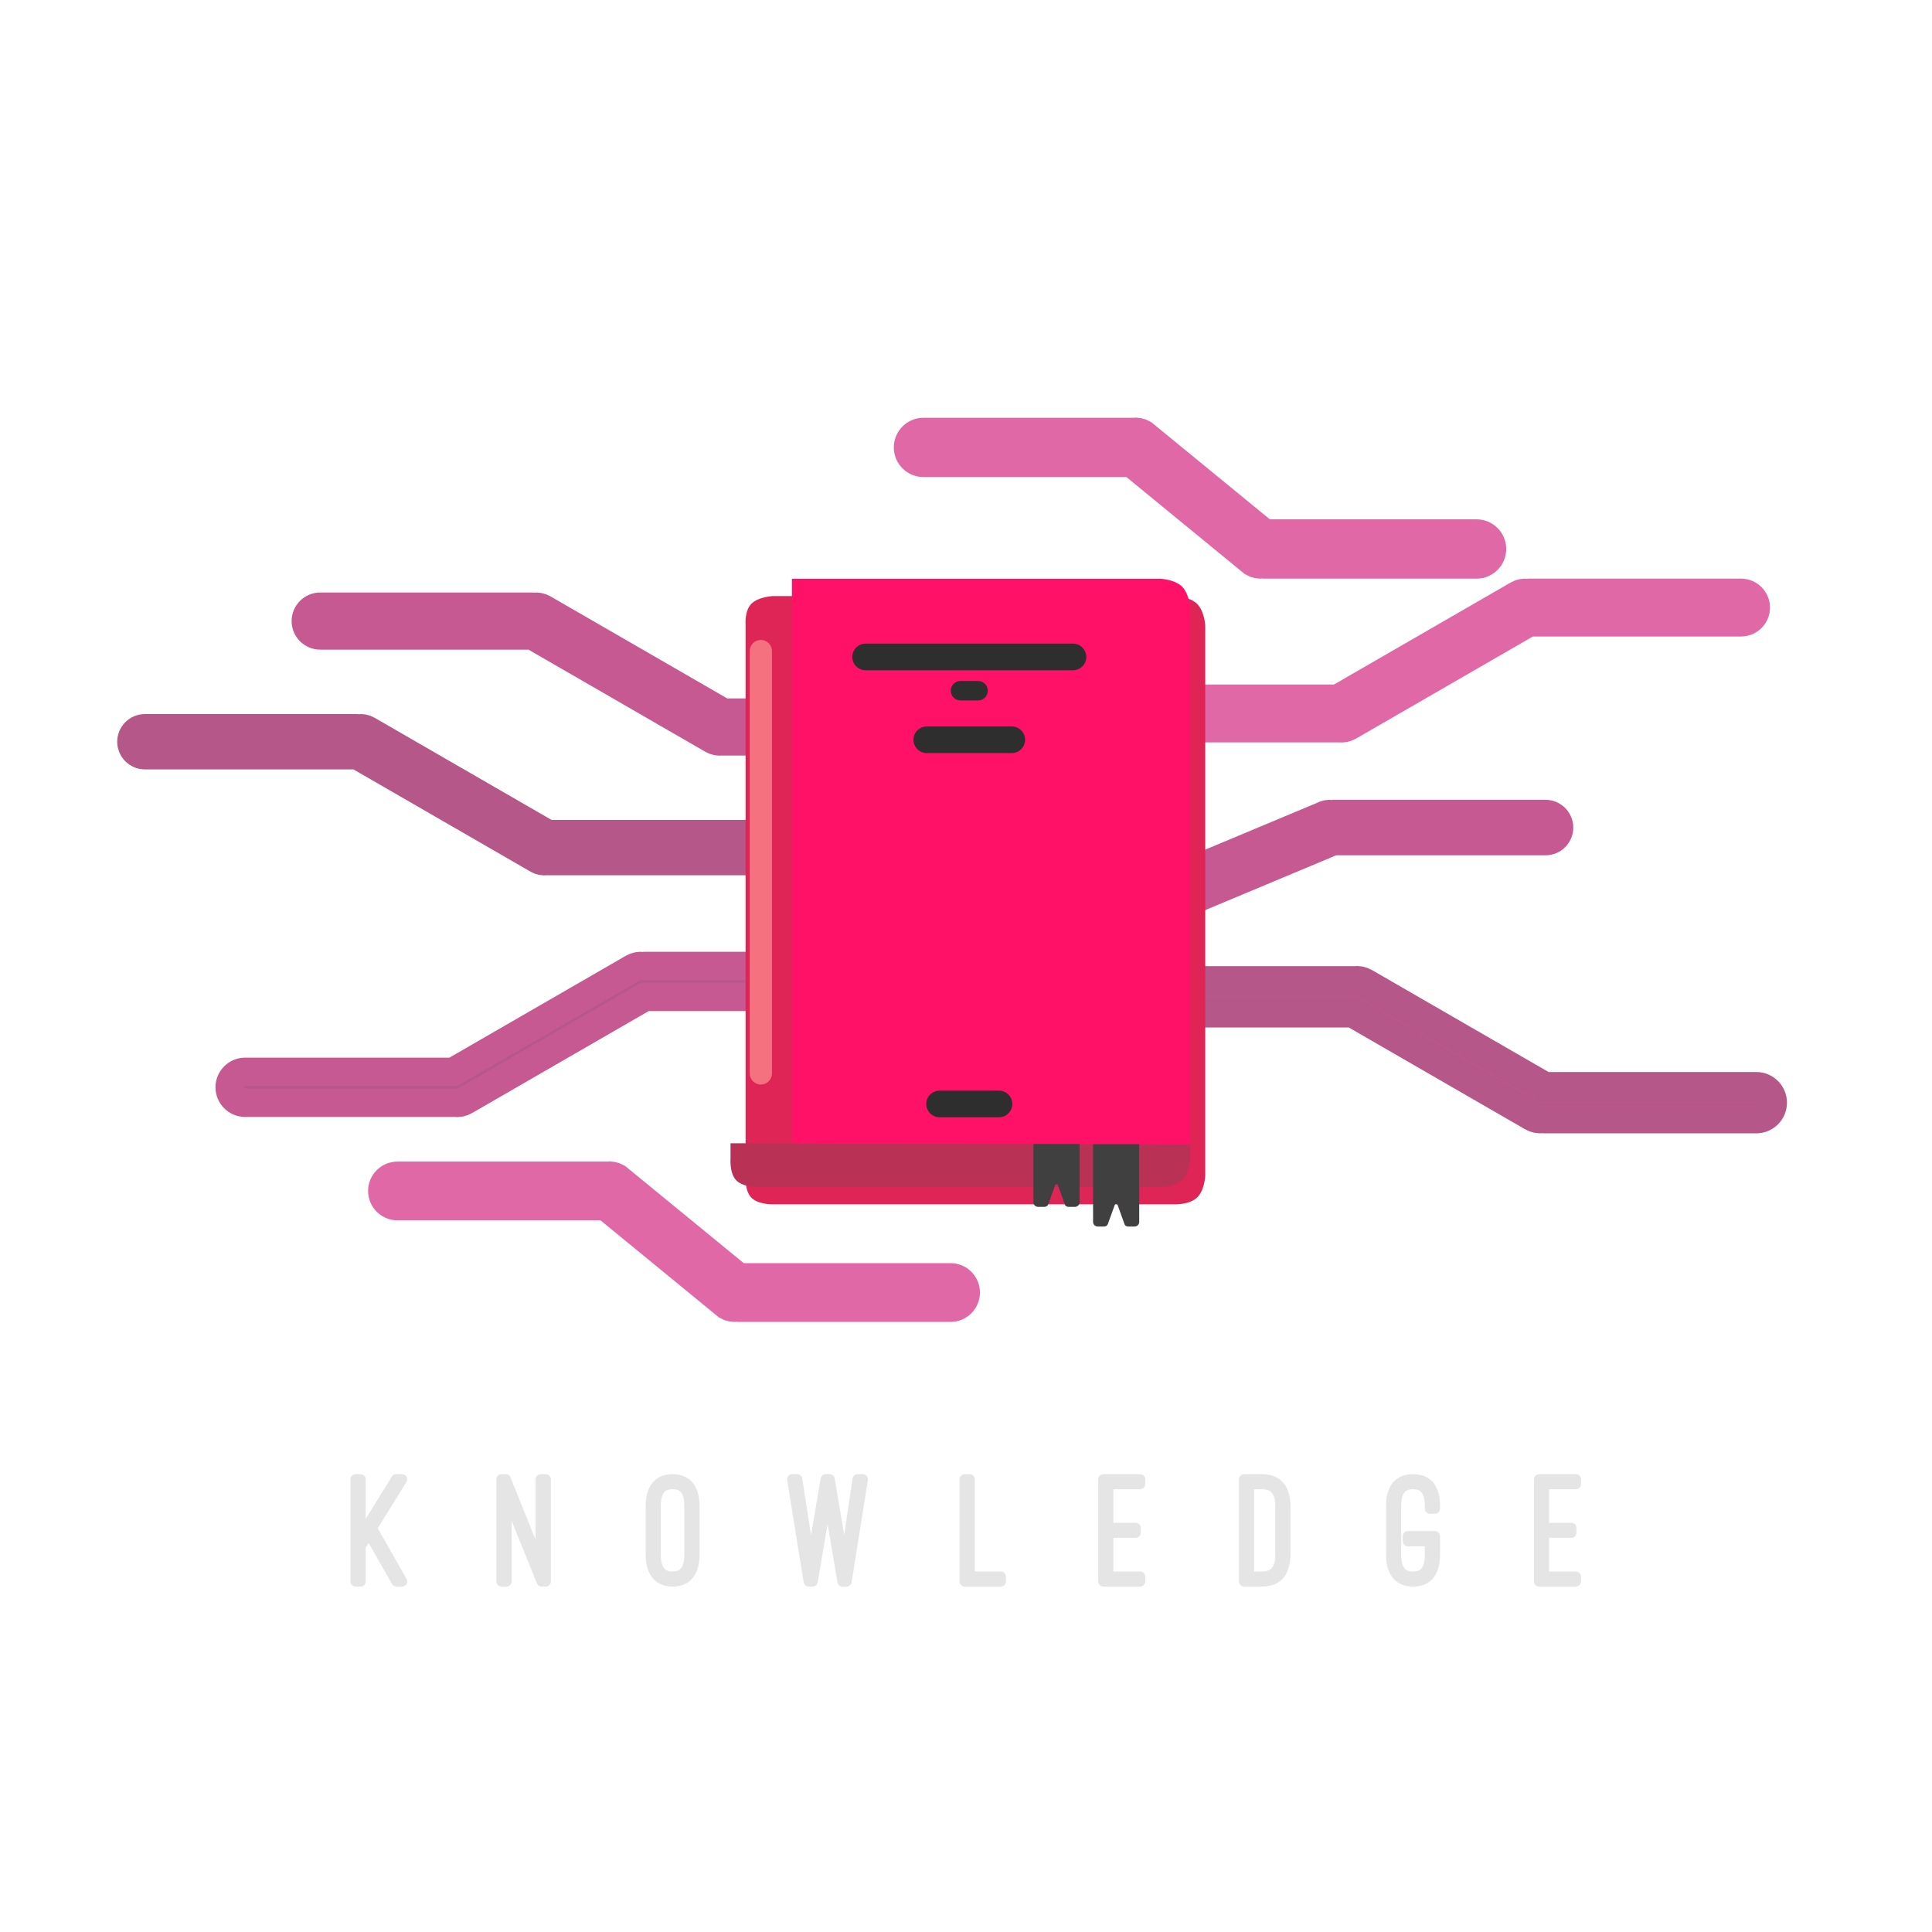<?xml version="1.0" encoding="utf-8" ?>	<!-- Generator: Assembly 2.2 - http://assemblyapp.co -->	<svg version="1.1" xmlns="http://www.w3.org/2000/svg" xmlns:xlink="http://www.w3.org/1999/xlink" width="2048.00" height="2048.00" viewBox="0 0 2048.0 2048.0">		<g id="document" transform="matrix(1,0,0,1,1024.0,1024.0)">			<path d="M395.85,-251.353 C399.318,-250.88 402.96,-251.507 406.211,-253.384 L597.081,-363.583 L821.607,-363.583 C830.612,-363.583 837.965,-370.936 837.965,-379.942 C837.965,-388.947 830.612,-396.301 821.607,-396.301 L596.808,-396.301 C596.108,-396.301 595.418,-396.256 594.741,-396.17 C591.319,-396.603 587.737,-395.968 584.534,-394.118 L393.926,-284.071 L173.37,-284.071 C164.365,-284.071 157.011,-276.717 157.011,-267.712 C157.011,-258.706 164.365,-251.353 173.37,-251.353 L395.85,-251.353 L395.85,-251.353 Z " fill="#e068a7" fill-opacity="1.00" stroke-width="28.62" stroke="#e068a7" stroke-linecap="square" stroke-linejoin="miter" />			<path d="M-541.654,144.948 C-538.186,145.42 -534.544,144.793 -531.292,142.916 L-340.423,32.718 L-115.897,32.718 C-106.891,32.718 -99.538,25.364 -99.538,16.359 C-99.538,7.353 -106.891,2.92734e-06 -115.897,2.92734e-06 L-340.695,2.92734e-06 C-341.395,2.92734e-06 -342.085,0.044 -342.763,0.131 C-346.184,-0.303 -349.766,0.333 -352.97,2.182 L-543.578,112.23 L-764.133,112.23 C-773.139,112.23 -780.492,119.583 -780.492,128.589 C-780.492,137.594 -773.139,144.948 -764.133,144.948 L-541.654,144.948 L-541.654,144.948 Z " fill="#b55789" fill-opacity="1.00" stroke-width="30.17" stroke="#c65892" stroke-linecap="square" stroke-linejoin="miter" />			<path d="M104.307,-13.205 C107.775,-12.732 111.417,-13.359 114.669,-15.237 L389.806,-130.392 L614.332,-130.392 C623.338,-130.392 630.691,-137.745 630.691,-146.751 C630.691,-155.756 623.338,-163.11 614.332,-163.11 L389.534,-163.11 C388.834,-163.11 388.144,-163.065 387.467,-162.979 C384.045,-163.412 380.463,-162.777 377.26,-160.927 L102.384,-45.923 L-118.172,-45.923 C-127.178,-45.923 -134.531,-38.569 -134.531,-29.564 C-134.531,-20.558 -127.178,-13.205 -118.172,-13.205 L104.307,-13.205 L104.307,-13.205 Z " fill="#c65892" fill-opacity="1.00" stroke-width="26.11" stroke="#c65892" stroke-linecap="square" stroke-linejoin="miter" />			<path d="M-380.181,222.115 C-376.713,221.642 -373.071,222.269 -369.82,224.146 L-240.885,329.781 L-16.359,329.781 C-7.353,329.781 1.13687e-13,337.134 1.13687e-13,346.14 C1.13687e-13,355.145 -7.353,362.499 -16.359,362.499 L-241.157,362.499 C-241.857,362.499 -242.547,362.454 -243.225,362.368 C-246.646,362.801 -250.228,362.166 -253.432,360.316 L-382.105,254.832 L-602.661,254.832 C-611.666,254.832 -619.02,247.479 -619.02,238.473 C-619.02,229.468 -611.666,222.115 -602.661,222.115 L-380.181,222.115 L-380.181,222.115 Z " fill="#e068a7" fill-opacity="1.00" stroke-width="29.59" stroke="#e068a7" stroke-linecap="square" stroke-linejoin="miter" />			<path d="M177.409,-566.08 C180.877,-566.553 184.519,-565.926 187.77,-564.049 L316.705,-458.414 L541.231,-458.414 C550.237,-458.414 557.59,-451.061 557.59,-442.055 C557.59,-433.05 550.237,-425.696 541.231,-425.696 L316.432,-425.696 C315.733,-425.696 315.043,-425.741 314.365,-425.827 C310.944,-425.394 307.362,-426.029 304.158,-427.879 L175.485,-533.363 L-45.071,-533.363 C-54.077,-533.363 -61.43,-540.716 -61.43,-549.721 C-61.43,-558.727 -54.077,-566.08 -45.071,-566.08 L177.409,-566.08 L177.409,-566.08 Z " fill="#e068a7" fill-opacity="1.00" stroke-width="30.17" stroke="#e068a7" stroke-linecap="square" stroke-linejoin="miter" />			<path d="M-258.837,-237.042 C-262.305,-236.569 -265.947,-237.196 -269.199,-239.073 L-460.068,-349.272 L-684.594,-349.272 C-693.6,-349.272 -700.953,-356.625 -700.953,-365.631 C-700.953,-374.636 -693.6,-381.989 -684.594,-381.989 L-459.796,-381.989 C-459.096,-381.989 -458.406,-381.945 -457.729,-381.859 C-454.307,-382.292 -450.725,-381.656 -447.521,-379.807 L-256.914,-269.759 L-36.358,-269.759 C-27.352,-269.759 -19.999,-262.406 -19.999,-253.401 C-19.999,-244.395 -27.352,-237.042 -36.358,-237.042 L-258.837,-237.042 L-258.837,-237.042 Z " fill="#c65892" fill-opacity="1.00" stroke-width="27.85" stroke="#c65892" stroke-linecap="square" stroke-linejoin="miter" />			<path d="M411.998,16.299 C415.466,15.827 419.108,16.453 422.359,18.331 L613.229,128.529 L837.755,128.529 C846.76,128.529 854.114,135.882 854.114,144.888 C854.114,153.894 846.76,161.247 837.755,161.247 L612.956,161.247 C612.256,161.247 611.566,161.202 610.889,161.116 C607.468,161.55 603.885,160.914 600.682,159.064 L410.074,49.017 L189.518,49.017 C180.513,49.017 173.159,41.664 173.159,32.658 C173.159,23.652 180.513,16.299 189.518,16.299 L411.998,16.299 L411.998,16.299 Z " fill="#c65892" fill-opacity="1.00" stroke-width="32.30" stroke="#b55789" stroke-linecap="square" stroke-linejoin="miter" />			<path d="M-444.68,-109.147 C-448.148,-108.674 -451.79,-109.301 -455.042,-111.178 L-645.911,-221.377 L-870.437,-221.377 C-879.443,-221.377 -886.796,-228.73 -886.796,-237.735 C-886.796,-246.741 -879.443,-254.094 -870.437,-254.094 L-645.639,-254.094 C-644.939,-254.094 -644.249,-254.05 -643.572,-253.964 C-640.15,-254.397 -636.568,-253.761 -633.364,-251.912 L-442.757,-141.864 L-222.201,-141.864 C-213.195,-141.864 -205.842,-134.511 -205.842,-125.506 C-205.842,-116.5 -213.195,-109.147 -222.201,-109.147 L-444.68,-109.147 L-444.68,-109.147 Z " fill="#b55789" fill-opacity="1.00" stroke-width="25.91" stroke="#b55789" stroke-linecap="square" stroke-linejoin="miter" />			<g>				<defs>					<filter id="zM1mQq8r" x="0.00%" y="0.00%" width="103.29%" height="102.87%" filterUnits="objectBoundingBox">						<feOffset dx="16.03" dy="18.49" in="SourceAlpha" result="shadowOffsetOuter1" />						<feGaussianBlur stdDeviation="0.00" in="shadowOffsetOuter1" result="shadowBlurOuter1" />						<feFlood flood-color="#000000" flood-opacity="0.10" />						<feComposite in2="shadowBlurOuter1" operator="in" />						<feMerge>							<feMergeNode />							<feMergeNode in="SourceGraphic" />						</feMerge>					</filter>				</defs>				<path d="M-243.721,226.92 C-236.571,234.447 -221.062,234.172 -221.062,234.172 L206.123,234.172 C206.123,234.172 221.123,234.447 228.989,226.92 C236.855,219.393 237.587,204.064 237.587,204.064 L237.587,-379.364 C237.587,-379.364 236.855,-394.47 228.989,-402.282 C221.123,-410.094 206.123,-410.612 206.123,-410.612 L-221.062,-410.612 C-221.062,-410.612 -236.571,-409.799 -243.721,-402.282 C-250.87,-394.766 -249.659,-380.545 -249.659,-380.545 L-249.659,204.064 C-249.659,204.064 -250.87,219.393 -243.721,226.92 Z " fill="#df2456" fill-opacity="1.00" filter="url(#zM1mQq8r)" />				<path d="M-184.514,-410.474 L-184.514,234.309 L206.162,234.309 C206.162,234.309 221.161,234.584 229.027,227.057 C236.893,219.53 237.626,204.202 237.626,204.202 L237.626,-379.227 C237.626,-379.227 236.893,-394.333 229.027,-402.145 C221.161,-409.957 206.162,-410.474 206.162,-410.474 L-184.514,-410.474 Z " fill="#ff1168" fill-opacity="1.00" />				<path d="M-243.678,227.057 C-236.528,234.584 -221.019,234.309 -221.019,234.309 L206.166,234.309 C206.166,234.309 221.166,234.584 229.032,227.057 C236.898,219.53 237.63,204.202 237.63,204.202 L237.63,189.077 L-249.616,187.896 L-249.616,204.202 C-249.616,204.202 -250.827,219.53 -243.678,227.057 Z " fill="#ba3156" fill-opacity="1.00" />				<path d="M178.694,276.186 C181.418,276.186 183.634,273.971 183.634,271.247 L183.634,188.84 L134.705,188.84 L134.705,271.247 C134.705,273.971 136.92,276.186 139.645,276.186 L146.561,276.186 C146.561,276.186 148.014,276.076 148.975,275.387 C149.936,274.698 150.404,273.429 150.404,273.429 L157.728,253.186 C157.728,253.186 158.048,252.18 159.169,252.18 C160.29,252.18 160.671,253.186 160.671,253.186 L167.992,273.57 C167.992,273.57 168.334,274.733 169.277,275.387 C170.22,276.041 171.763,276.186 171.763,276.186 L178.694,276.186 Z " fill="#404040" fill-opacity="1.00" />				<path d="M115.456,255.331 C118.181,255.331 120.396,253.116 120.396,250.392 L120.396,188.621 L71.467,188.621 L71.467,250.392 C71.467,253.116 73.683,255.331 76.407,255.331 L83.324,255.331 C83.324,255.331 84.776,255.221 85.737,254.532 C86.698,253.843 87.167,252.574 87.167,252.574 L94.49,232.331 C94.49,232.331 94.811,231.326 95.932,231.326 C97.053,231.326 97.433,232.331 97.433,232.331 L104.754,252.715 C104.754,252.715 105.097,253.878 106.04,254.532 C106.983,255.186 108.526,255.331 108.526,255.331 L115.456,255.331 Z " fill="#404040" fill-opacity="1.00" />				<path d="M127.51,-327.612 C127.51,-319.843 121.167,-313.5 113.398,-313.5 L-106.445,-313.5 C-114.214,-313.5 -120.557,-319.843 -120.557,-327.612 C-120.557,-335.381 -114.214,-341.725 -106.445,-341.725 L113.398,-341.725 C121.167,-341.725 127.51,-335.381 127.51,-327.612 Z " fill="#2e2e2e" fill-opacity="1.00" />				<path d="M62.637,-239.834 C62.637,-232.065 56.293,-225.721 48.524,-225.721 L-41.572,-225.721 C-49.34,-225.721 -55.684,-232.065 -55.684,-239.834 C-55.684,-247.603 -49.34,-253.946 -41.572,-253.946 L48.524,-253.946 C56.293,-253.946 62.637,-247.603 62.637,-239.834 Z " fill="#2e2e2e" fill-opacity="1.00" />				<path d="M49.095,146.239 C49.095,154.008 42.751,160.352 34.982,160.352 L-28.029,160.352 C-35.798,160.352 -42.142,154.008 -42.142,146.239 C-42.142,138.47 -35.798,132.127 -28.029,132.127 L34.982,132.127 C42.751,132.127 49.095,138.47 49.095,146.239 Z " fill="#2e2e2e" fill-opacity="1.00" />				<path d="M23.134,-291.807 C23.134,-286.128 18.497,-281.49 12.817,-281.49 L-5.864,-281.49 C-11.544,-281.49 -16.181,-286.128 -16.181,-291.807 C-16.181,-297.486 -11.544,-302.124 -5.864,-302.124 L12.817,-302.124 C18.497,-302.124 23.134,-297.486 23.134,-291.807 Z " fill="#2e2e2e" fill-opacity="1.00" />				<path d="M-217.481,-345.657 C-223.984,-345.657 -229.293,-340.348 -229.293,-333.846 L-229.293,113.842 C-229.293,120.344 -223.984,125.653 -217.481,125.653 C-210.979,125.653 -205.67,120.344 -205.67,113.842 L-205.67,-333.846 C-205.67,-340.348 -210.979,-345.657 -217.481,-345.657 Z " fill="#f57180" fill-opacity="1.00" />			</g>			<path d="M-641.861,605.642 L-641.861,544.172 L-646.997,544.172 L-646.997,652.346 L-641.861,652.346 L-641.861,614.79 L-632.874,601.148 L-603.663,652.346 L-597.886,652.346 L-629.985,595.852 L-597.886,544.172 L-603.984,544.172 L-641.861,605.642 Z " fill="#e5e5e5" fill-opacity="1.00" stroke-width="11.02" stroke="#e5e5e5" stroke-linecap="round" stroke-linejoin="round" />			<path d="M-445.576,652.346 L-445.576,544.172 L-450.712,544.172 L-450.712,636.778 L-487.946,544.172 L-492.28,544.172 L-492.28,652.346 L-487.144,652.346 L-487.144,559.74 L-449.749,652.346 L-445.576,652.346 Z " fill="#e5e5e5" fill-opacity="1.00" stroke-width="11.02" stroke="#e5e5e5" stroke-linecap="round" stroke-linejoin="round" />			<path d="M-334.032,623.617 C-334.032,635.655 -330.982,642.556 -326.488,646.889 C-321.995,651.223 -316.217,652.346 -311.081,652.346 C-305.785,652.346 -300.007,651.223 -295.513,646.889 C-291.019,642.556 -287.97,635.655 -287.97,623.617 L-287.97,572.74 C-287.97,554.123 -295.673,544.172 -311.081,544.172 C-326.328,544.172 -334.032,554.284 -334.032,572.74 L-334.032,623.617 Z M-329.056,572.74 C-329.056,556.691 -323.278,549.148 -311.081,549.148 C-299.044,549.148 -293.105,556.209 -293.105,572.74 L-293.105,623.617 C-293.105,640.309 -299.365,647.371 -311.081,647.371 C-323.118,647.371 -329.056,639.827 -329.056,623.617 L-329.056,572.74 Z " fill="#e5e5e5" fill-opacity="1.00" stroke-width="11.02" stroke="#e5e5e5" stroke-linecap="round" stroke-linejoin="round" />			<path d="M-144.647,544.172 L-148.66,544.172 L-164.549,638.062 L-178.993,544.172 L-184.129,544.172 L-166.635,652.346 L-162.623,652.346 L-146.734,558.456 L-130.845,652.346 L-126.672,652.346 L-109.499,544.172 L-114.795,544.172 L-128.758,638.062 L-144.647,544.172 Z " fill="#e5e5e5" fill-opacity="1.00" stroke-width="11.02" stroke="#e5e5e5" stroke-linecap="round" stroke-linejoin="round" />			<path d="M36.873,647.371 L3.811,647.371 L3.811,544.172 L-1.325,544.172 L-1.325,652.346 L36.873,652.346 L36.873,647.371 Z " fill="#e5e5e5" fill-opacity="1.00" stroke-width="11.02" stroke="#e5e5e5" stroke-linecap="round" stroke-linejoin="round" />			<path d="M184.528,544.172 L184.528,549.148 L150.664,549.148 L150.664,595.691 L179.713,595.691 L179.713,600.667 L150.664,600.667 L150.664,647.371 L184.528,647.371 L184.528,652.346 L145.688,652.346 L145.688,544.172 L184.528,544.172 Z " fill="#e5e5e5" fill-opacity="1.00" stroke-width="11.02" stroke="#e5e5e5" stroke-linecap="round" stroke-linejoin="round" />			<path d="M313.406,652.346 C330.579,652.346 338.443,642.395 338.443,623.136 L338.443,573.382 C338.443,554.123 330.579,544.172 313.406,544.172 L294.949,544.172 L294.949,652.346 L313.406,652.346 Z M313.406,549.148 C327.369,549.148 333.307,556.691 333.307,573.382 L333.307,623.136 C333.307,639.827 327.369,647.371 313.406,647.371 L299.924,647.371 L299.924,549.148 L313.406,549.148 Z " fill="#e5e5e5" fill-opacity="1.00" stroke-width="11.02" stroke="#e5e5e5" stroke-linecap="round" stroke-linejoin="round" />			<path d="M450.789,623.778 C450.789,642.235 458.493,652.346 473.901,652.346 C489.308,652.346 497.012,642.395 497.012,623.778 L497.012,604.519 L468.444,604.519 L468.444,609.654 L491.876,609.654 L491.876,623.778 C491.876,639.827 485.938,647.371 473.901,647.371 C461.703,647.371 455.765,639.827 455.765,623.778 L455.765,572.58 C455.765,562.148 458.493,556.209 462.024,553 C465.555,549.79 470.049,549.148 473.901,549.148 C477.753,549.148 482.247,549.79 485.777,553 C489.308,556.209 491.876,562.148 491.876,572.58 L491.876,575.148 L497.012,575.148 L497.012,572.58 C497.012,553.963 489.308,544.172 473.901,544.172 C458.493,544.172 450.789,553.963 450.789,572.58 L450.789,623.778 Z " fill="#e5e5e5" fill-opacity="1.00" stroke-width="11.02" stroke="#e5e5e5" stroke-linecap="round" stroke-linejoin="round" />			<path d="M646.433,544.172 L646.433,549.148 L612.569,549.148 L612.569,595.691 L641.618,595.691 L641.618,600.667 L612.569,600.667 L612.569,647.371 L646.433,647.371 L646.433,652.346 L607.593,652.346 L607.593,544.172 L646.433,544.172 Z " fill="#e5e5e5" fill-opacity="1.00" stroke-width="11.02" stroke="#e5e5e5" stroke-linecap="round" stroke-linejoin="round" />		</g>	</svg>
